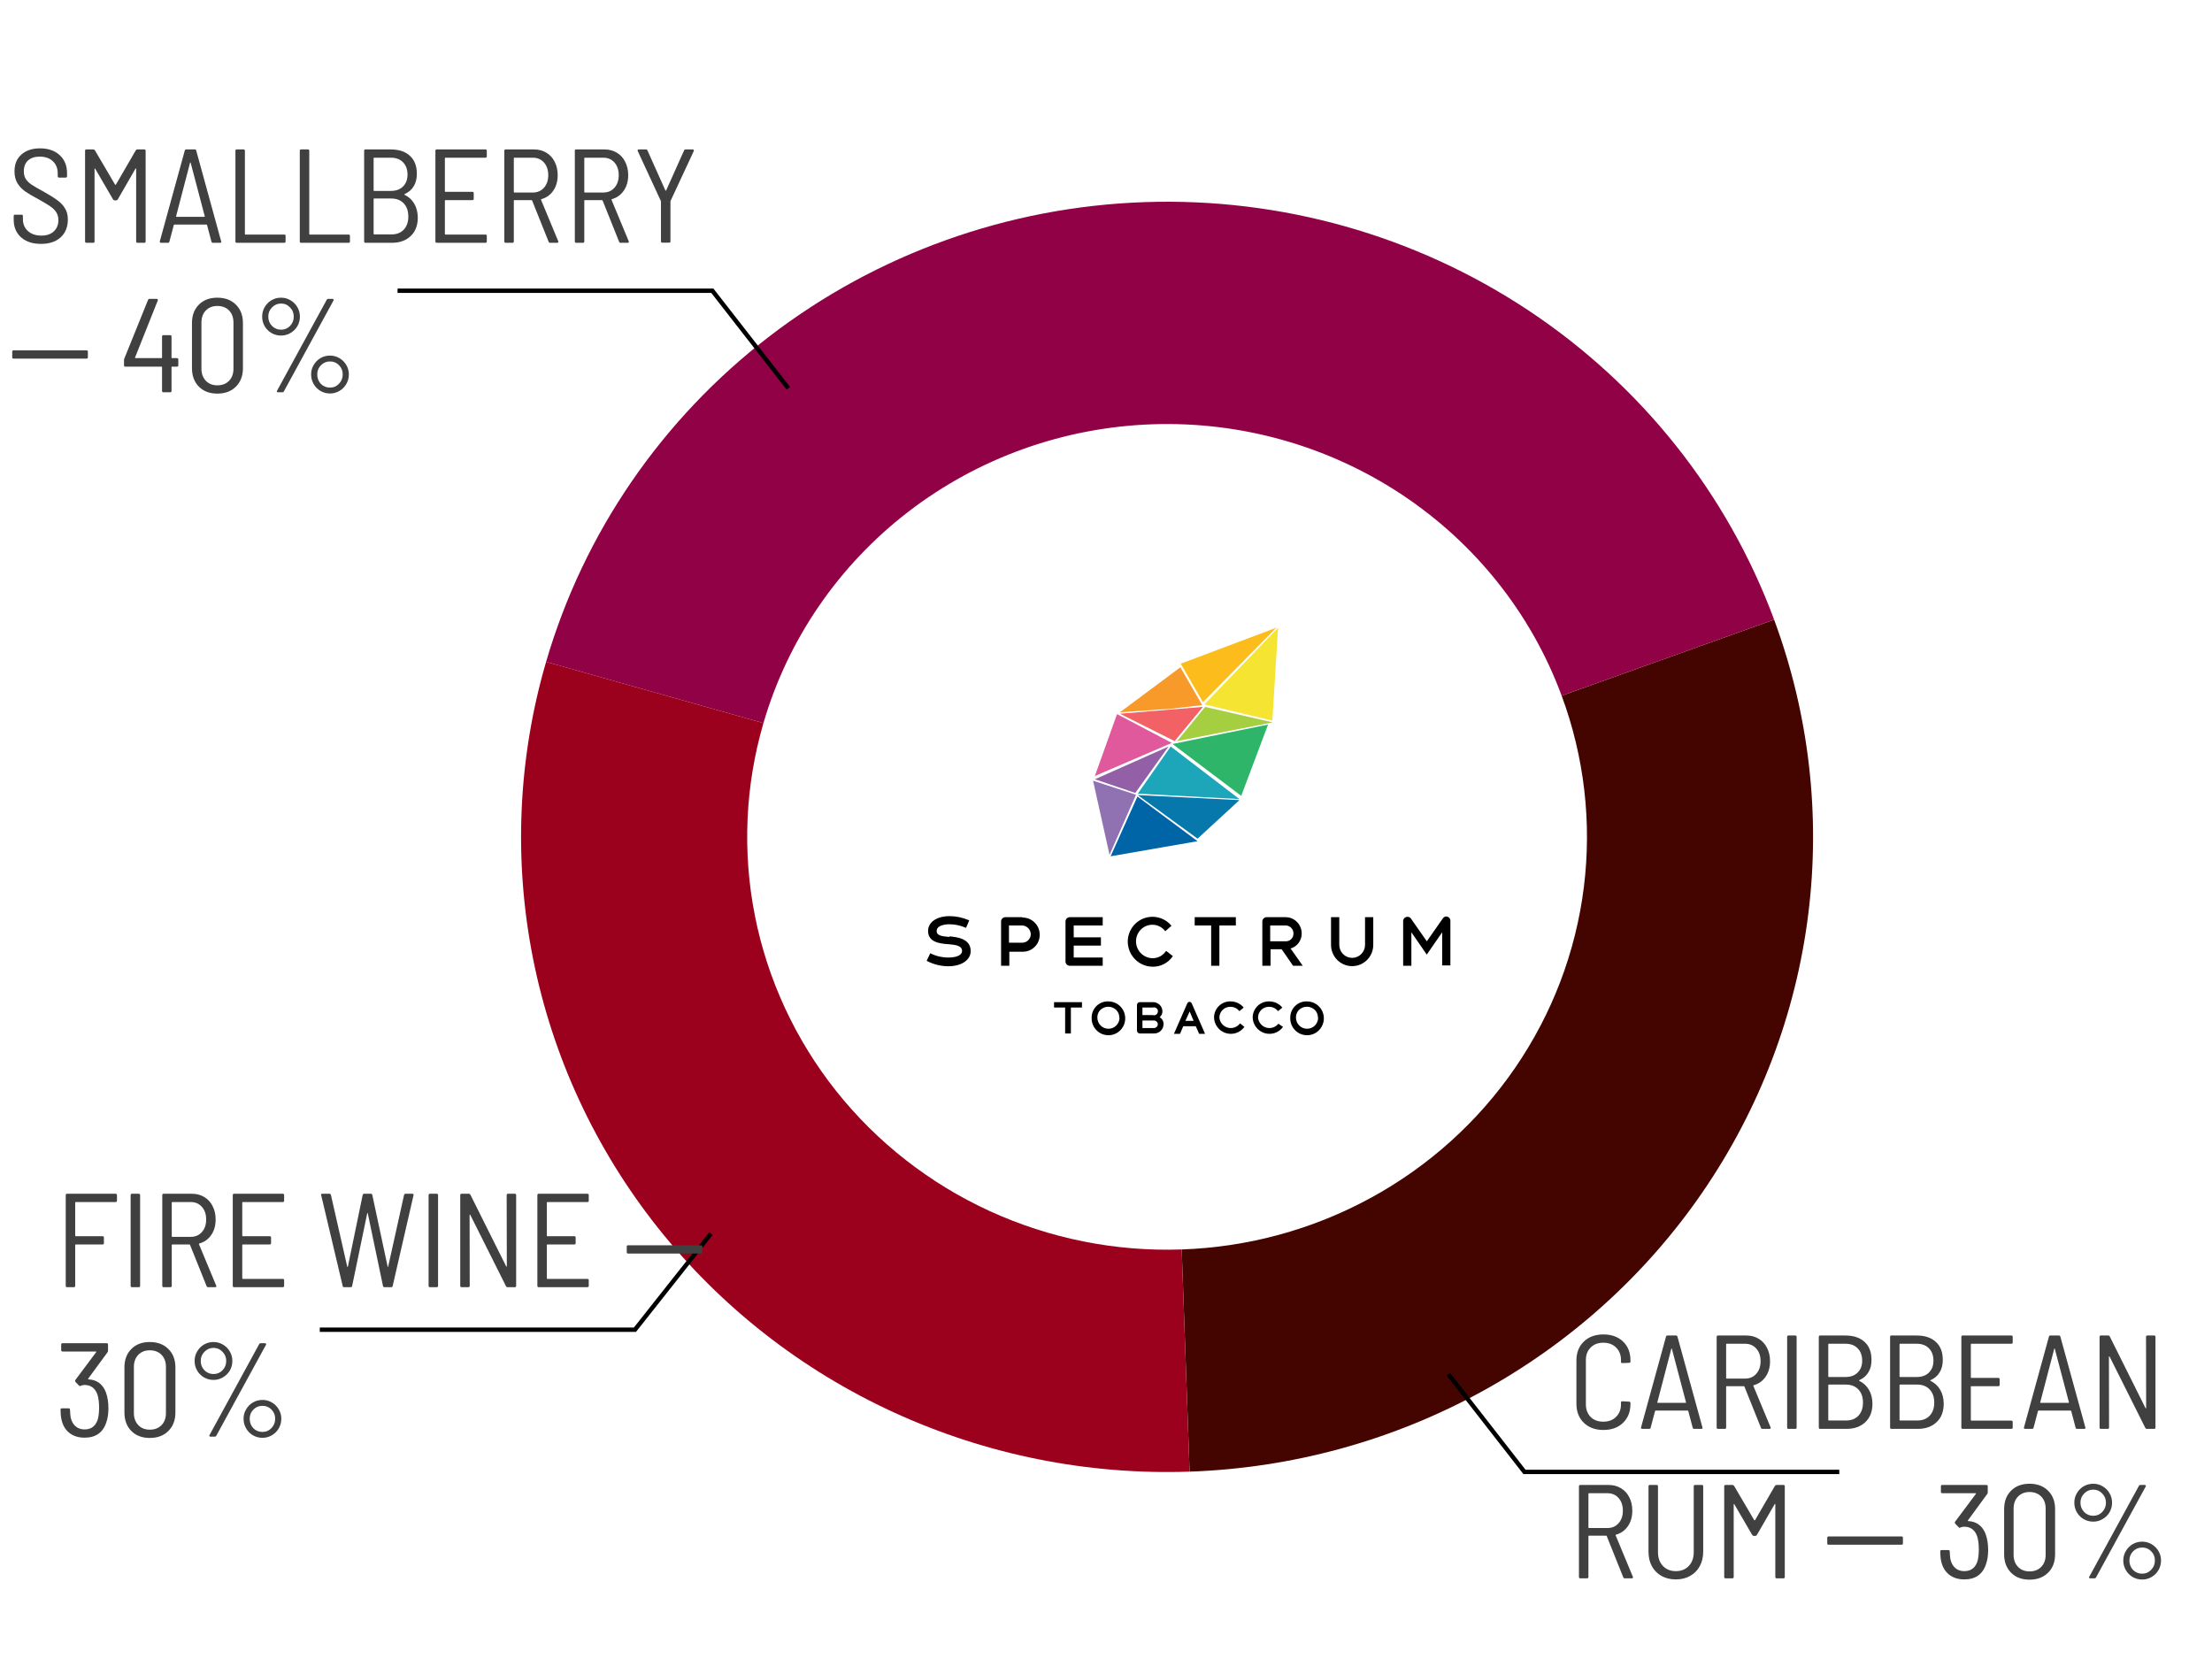 <svg width="74" height="56" viewBox="0 0 74 56" fill="none" xmlns="http://www.w3.org/2000/svg">
<path d="M31.766 31.346L31.73 31.343C31.527 31.321 31.335 31.307 31.335 31.15C31.335 30.957 31.611 30.921 31.766 30.921C31.947 30.923 32.126 30.96 32.293 31.031L32.317 31.043L32.425 30.79L32.401 30.781C32.2 30.695 31.984 30.65 31.766 30.649C31.335 30.649 31.048 30.854 31.048 31.143C31.048 31.516 31.419 31.564 31.718 31.588H31.742C32.006 31.612 32.185 31.647 32.185 31.817C32.185 31.95 32.006 32.034 31.73 32.034C31.527 32.036 31.326 31.991 31.144 31.901L31.12 31.891L31 32.144L31.024 32.156C31.243 32.268 31.485 32.326 31.73 32.325C32.161 32.325 32.473 32.12 32.473 31.819C32.473 31.398 32.018 31.349 31.754 31.325M34.484 31.249C34.484 31.326 34.454 31.399 34.4 31.453C34.346 31.508 34.273 31.538 34.197 31.538H33.754V30.961H34.197C34.274 30.964 34.347 30.997 34.401 31.053C34.454 31.109 34.484 31.184 34.484 31.262M34.197 30.684H33.634C33.596 30.684 33.559 30.699 33.532 30.726C33.505 30.753 33.49 30.79 33.49 30.828V32.31H33.766V31.84H34.209C34.283 31.841 34.358 31.828 34.428 31.8C34.497 31.773 34.561 31.731 34.614 31.678C34.668 31.626 34.71 31.563 34.739 31.493C34.768 31.424 34.783 31.349 34.783 31.274C34.783 31.12 34.723 30.973 34.615 30.865C34.507 30.757 34.361 30.696 34.209 30.696M35.645 30.828V32.165C35.645 32.203 35.66 32.24 35.687 32.267C35.714 32.294 35.751 32.31 35.789 32.31H36.89V32.033H35.92V31.635H36.83V31.358H35.92V30.961H36.89V30.684H35.789C35.751 30.684 35.714 30.699 35.687 30.726C35.66 30.753 35.645 30.79 35.645 30.828ZM38.997 31.828C38.948 31.9 38.882 31.958 38.804 31.998C38.727 32.038 38.641 32.058 38.554 32.057C38.407 32.053 38.267 31.992 38.164 31.887C38.061 31.781 38.004 31.639 38.004 31.491C38.004 31.344 38.062 31.203 38.165 31.099C38.268 30.995 38.408 30.937 38.554 30.937C38.635 30.937 38.715 30.956 38.787 30.991C38.859 31.026 38.923 31.078 38.973 31.141L38.985 31.153L39.189 30.973L39.177 30.956C39.067 30.829 38.92 30.738 38.758 30.697C38.595 30.655 38.424 30.665 38.266 30.723C38.109 30.782 37.973 30.888 37.877 31.026C37.781 31.165 37.729 31.329 37.728 31.498C37.728 31.72 37.815 31.932 37.969 32.09C38.124 32.248 38.334 32.338 38.554 32.341C38.685 32.344 38.814 32.315 38.931 32.256C39.048 32.197 39.149 32.111 39.225 32.004L39.237 31.987L39.021 31.818L38.997 31.828ZM39.967 30.961H40.518V32.31H40.793V30.961H41.344V30.684H39.967V30.961ZM43.271 31.238C43.271 31.272 43.264 31.306 43.251 31.337C43.238 31.369 43.218 31.397 43.194 31.421C43.169 31.445 43.14 31.463 43.108 31.475C43.076 31.487 43.042 31.492 43.008 31.491H42.493V30.961H43.008C43.044 30.961 43.079 30.968 43.112 30.982C43.144 30.996 43.174 31.017 43.199 31.043C43.223 31.068 43.242 31.099 43.255 31.133C43.267 31.166 43.273 31.202 43.271 31.238ZM43.547 31.238C43.548 31.166 43.535 31.094 43.509 31.027C43.483 30.959 43.443 30.898 43.393 30.847C43.343 30.795 43.283 30.754 43.217 30.726C43.151 30.698 43.08 30.684 43.008 30.684H42.373C42.335 30.684 42.299 30.699 42.272 30.726C42.245 30.753 42.23 30.79 42.23 30.828V32.31H42.505V31.756H42.876L43.259 32.31H43.583L43.175 31.732C43.282 31.7 43.376 31.636 43.443 31.547C43.509 31.457 43.546 31.349 43.547 31.238ZM45.666 31.611C45.666 31.726 45.62 31.836 45.539 31.918C45.459 31.999 45.349 32.045 45.235 32.045C45.12 32.045 45.011 31.999 44.93 31.918C44.849 31.836 44.804 31.726 44.804 31.611V30.684H44.528V31.611C44.528 31.799 44.603 31.98 44.735 32.114C44.868 32.247 45.047 32.322 45.235 32.322C45.422 32.322 45.602 32.247 45.734 32.114C45.867 31.98 45.941 31.799 45.941 31.611V30.684H45.666V31.611ZM48.383 30.66C48.361 30.66 48.34 30.666 48.321 30.677C48.301 30.687 48.285 30.702 48.272 30.72L47.733 31.491L47.194 30.72C47.181 30.704 47.164 30.692 47.145 30.684C47.126 30.675 47.105 30.671 47.084 30.672C47.046 30.672 47.01 30.687 46.983 30.714C46.956 30.741 46.941 30.778 46.941 30.816V32.31H47.216V31.189L47.731 31.936L48.246 31.189V32.298H48.521V30.804C48.521 30.766 48.506 30.729 48.479 30.702C48.452 30.675 48.416 30.66 48.377 30.66M35.262 33.707H35.633V34.574H35.825V33.707H36.196V33.526H35.262V33.707ZM37.453 34.044C37.453 34.143 37.414 34.238 37.344 34.308C37.275 34.378 37.18 34.417 37.082 34.417C36.983 34.417 36.889 34.378 36.819 34.308C36.75 34.238 36.711 34.143 36.711 34.044C36.709 33.998 36.717 33.951 36.733 33.908C36.75 33.864 36.775 33.825 36.806 33.791C36.878 33.72 36.975 33.68 37.076 33.68C37.177 33.68 37.273 33.72 37.345 33.791C37.378 33.824 37.404 33.864 37.421 33.907C37.438 33.951 37.447 33.997 37.446 34.044H37.453ZM37.082 33.502C37.009 33.499 36.936 33.51 36.868 33.536C36.8 33.562 36.738 33.601 36.685 33.652C36.633 33.703 36.591 33.764 36.562 33.831C36.534 33.898 36.519 33.971 36.519 34.044C36.514 34.157 36.543 34.269 36.602 34.365C36.661 34.461 36.747 34.537 36.849 34.584C36.952 34.63 37.066 34.645 37.176 34.626C37.287 34.607 37.389 34.555 37.47 34.477C37.551 34.399 37.608 34.298 37.631 34.188C37.655 34.077 37.645 33.962 37.603 33.857C37.562 33.753 37.49 33.663 37.397 33.599C37.304 33.536 37.194 33.502 37.082 33.502ZM38.602 34.393H38.219V34.14H38.602C38.635 34.14 38.667 34.153 38.691 34.175C38.716 34.197 38.731 34.228 38.734 34.261C38.734 34.296 38.72 34.33 38.695 34.355C38.671 34.379 38.637 34.393 38.602 34.393ZM38.219 33.707H38.566C38.586 33.701 38.607 33.699 38.627 33.703C38.648 33.706 38.667 33.714 38.684 33.727C38.7 33.739 38.714 33.755 38.723 33.773C38.732 33.792 38.737 33.812 38.737 33.833C38.737 33.854 38.732 33.874 38.723 33.893C38.714 33.912 38.7 33.928 38.684 33.94C38.667 33.952 38.648 33.961 38.627 33.964C38.607 33.967 38.586 33.966 38.566 33.96H38.219V33.707ZM38.794 34.032C38.824 34.008 38.848 33.976 38.865 33.941C38.881 33.905 38.889 33.866 38.888 33.827C38.884 33.745 38.849 33.666 38.789 33.61C38.728 33.554 38.648 33.523 38.566 33.526H38.135C38.123 33.526 38.11 33.528 38.098 33.532C38.086 33.537 38.075 33.544 38.065 33.553C38.056 33.562 38.049 33.573 38.044 33.585C38.039 33.597 38.036 33.609 38.036 33.623V34.478C38.036 34.491 38.039 34.503 38.044 34.515C38.049 34.527 38.056 34.538 38.065 34.547C38.075 34.556 38.086 34.563 38.098 34.568C38.11 34.572 38.123 34.574 38.135 34.574H38.602C38.644 34.576 38.686 34.569 38.725 34.554C38.764 34.539 38.8 34.516 38.83 34.487C38.86 34.457 38.884 34.422 38.901 34.383C38.917 34.345 38.925 34.303 38.925 34.261C38.927 34.214 38.915 34.168 38.892 34.128C38.868 34.087 38.835 34.054 38.794 34.032ZM39.656 34.152L39.799 33.839L39.931 34.152H39.656ZM39.799 33.514C39.781 33.515 39.764 33.521 39.749 33.532C39.734 33.542 39.722 33.557 39.716 33.574L39.273 34.586H39.476L39.584 34.333H40.003L40.111 34.574V34.586H40.314L39.871 33.574C39.864 33.557 39.853 33.542 39.838 33.532C39.823 33.521 39.806 33.515 39.788 33.514M41.464 34.261C41.414 34.318 41.35 34.359 41.277 34.379C41.205 34.399 41.129 34.398 41.057 34.375C40.986 34.352 40.923 34.308 40.876 34.249C40.829 34.191 40.8 34.119 40.793 34.044C40.793 33.995 40.803 33.947 40.822 33.903C40.84 33.858 40.868 33.818 40.903 33.784C40.937 33.75 40.978 33.724 41.023 33.707C41.068 33.689 41.116 33.681 41.164 33.683C41.219 33.682 41.273 33.694 41.323 33.717C41.372 33.739 41.416 33.773 41.452 33.815L41.464 33.827L41.607 33.707L41.595 33.695C41.543 33.635 41.478 33.587 41.406 33.553C41.334 33.52 41.256 33.503 41.176 33.502C41.103 33.499 41.031 33.51 40.963 33.536C40.895 33.562 40.832 33.601 40.78 33.652C40.727 33.703 40.685 33.764 40.657 33.831C40.628 33.898 40.614 33.971 40.614 34.044C40.618 34.16 40.658 34.271 40.728 34.364C40.798 34.456 40.894 34.524 41.004 34.56C41.113 34.595 41.231 34.596 41.341 34.562C41.451 34.528 41.548 34.461 41.619 34.369L41.631 34.357L41.487 34.237L41.464 34.261ZM42.757 34.261C42.707 34.318 42.643 34.359 42.57 34.379C42.498 34.399 42.422 34.398 42.35 34.375C42.279 34.352 42.216 34.308 42.169 34.249C42.122 34.191 42.093 34.119 42.086 34.044C42.086 33.995 42.096 33.947 42.114 33.903C42.133 33.858 42.161 33.818 42.196 33.784C42.23 33.75 42.271 33.724 42.316 33.707C42.361 33.689 42.409 33.681 42.457 33.683C42.512 33.682 42.566 33.694 42.616 33.717C42.665 33.739 42.709 33.773 42.745 33.815L42.757 33.827L42.9 33.707L42.888 33.695C42.836 33.635 42.771 33.587 42.699 33.553C42.627 33.52 42.549 33.503 42.469 33.502C42.397 33.499 42.324 33.51 42.256 33.536C42.188 33.562 42.125 33.601 42.073 33.652C42.02 33.703 41.978 33.764 41.95 33.831C41.921 33.898 41.906 33.971 41.907 34.044C41.911 34.16 41.951 34.271 42.021 34.364C42.091 34.456 42.187 34.524 42.297 34.56C42.406 34.595 42.524 34.596 42.634 34.562C42.744 34.528 42.841 34.461 42.912 34.369L42.924 34.357L42.769 34.249L42.757 34.261ZM44.097 34.044C44.097 34.143 44.058 34.238 43.989 34.308C43.919 34.378 43.825 34.417 43.726 34.417C43.628 34.417 43.533 34.378 43.464 34.308C43.394 34.238 43.355 34.143 43.355 34.044C43.354 33.998 43.361 33.951 43.378 33.908C43.394 33.864 43.419 33.825 43.451 33.791C43.523 33.72 43.619 33.68 43.72 33.68C43.821 33.68 43.918 33.72 43.99 33.791C44.022 33.824 44.048 33.864 44.065 33.907C44.083 33.951 44.091 33.997 44.09 34.044H44.097ZM43.726 33.502C43.654 33.499 43.581 33.51 43.513 33.536C43.445 33.562 43.382 33.601 43.33 33.652C43.277 33.703 43.235 33.764 43.207 33.831C43.178 33.898 43.163 33.971 43.164 34.044C43.159 34.157 43.188 34.269 43.246 34.365C43.305 34.461 43.392 34.537 43.494 34.584C43.596 34.63 43.71 34.645 43.821 34.626C43.931 34.607 44.034 34.555 44.115 34.477C44.196 34.399 44.252 34.298 44.276 34.188C44.299 34.077 44.29 33.962 44.248 33.857C44.206 33.753 44.134 33.663 44.041 33.599C43.948 33.536 43.839 33.502 43.726 33.502Z" fill="black"/>
<path d="M37.154 28.647L40.063 28.142L38.052 26.648L37.154 28.647Z" fill="#0065A7"/>
<path d="M38.064 26.6L40.063 28.057L41.464 26.768L38.064 26.6Z" fill="#0678AC"/>
<path d="M41.524 26.625L42.422 24.24L39.225 24.89L41.524 26.625Z" fill="#2EB56A"/>
<path d="M39.381 24.793L42.577 24.167L40.315 23.649L39.381 24.793Z" fill="#A5CE40"/>
<path d="M40.291 23.565L42.565 24.107L42.757 21L40.291 23.565Z" fill="#F5E431"/>
<path d="M36.567 26.118L37.118 28.599L38.004 26.588L36.567 26.118Z" fill="#9072B3"/>
<path d="M39.093 24.974L36.627 26.07L37.98 26.528L39.093 24.974Z" fill="#9360A8"/>
<path d="M37.369 23.89L36.627 25.962L39.201 24.854L37.369 23.89Z" fill="#DF599C"/>
<path d="M37.465 23.83L39.201 23.709L40.219 23.589L39.488 22.324L37.465 23.83Z" fill="#F89A29"/>
<path d="M39.5 22.204L40.243 23.493L42.697 21L39.5 22.204Z" fill="#FCBC1B"/>
<path d="M37.465 23.878L39.297 24.793L40.243 23.649L37.465 23.878Z" fill="#F16165"/>
<path d="M39.165 24.974L38.064 26.552L41.464 26.733L39.165 24.974Z" fill="#1DA6BA"/>
<path d="M59.351 20.73C60.517 23.881 60.909 27.259 60.493 30.587C60.078 33.915 58.867 37.099 56.96 39.879C55.053 42.659 52.503 44.956 49.52 46.582C46.538 48.207 43.206 49.116 39.797 49.233L39.533 41.8C41.749 41.724 43.915 41.134 45.853 40.077C47.792 39.021 49.449 37.528 50.689 35.721C51.929 33.914 52.716 31.844 52.986 29.681C53.256 27.517 53.002 25.322 52.243 23.274L59.351 20.73Z" fill="#440501"/>
<path d="M18.269 22.141C19.527 17.827 22.142 14.016 25.738 11.254C29.334 8.491 33.728 6.919 38.289 6.762C42.85 6.605 47.344 7.873 51.128 10.382C54.912 12.891 57.79 16.514 59.351 20.73L52.243 23.274C51.229 20.533 49.358 18.178 46.898 16.547C44.439 14.916 41.518 14.093 38.553 14.194C35.588 14.296 32.733 15.318 30.395 17.114C28.057 18.91 26.358 21.387 25.54 24.191L18.269 22.141Z" fill="#910146"/>
<path d="M39.797 49.233C36.389 49.35 33.001 48.672 29.91 47.255C26.819 45.838 24.113 43.722 22.013 41.079C19.914 38.437 18.48 35.343 17.829 32.052C17.178 28.76 17.329 25.364 18.269 22.141L25.54 24.191C24.929 26.286 24.831 28.493 25.254 30.633C25.677 32.772 26.609 34.783 27.974 36.501C29.339 38.218 31.098 39.594 33.107 40.515C35.116 41.436 37.318 41.877 39.533 41.8L39.797 49.233Z" fill="#9B001C"/>
<path d="M23.787 41.267L21.242 44.484H10.698" stroke="black" stroke-width="0.146"/>
<path d="M3.913 40.169C3.913 40.199 3.898 40.214 3.868 40.214H2.534C2.522 40.214 2.516 40.22 2.516 40.232V41.339C2.516 41.351 2.522 41.357 2.534 41.357H3.431C3.461 41.357 3.476 41.371 3.476 41.401V41.589C3.476 41.618 3.461 41.633 3.431 41.633H2.534C2.522 41.633 2.516 41.639 2.516 41.651V43.017C2.516 43.047 2.501 43.062 2.471 43.062H2.244C2.214 43.062 2.199 43.047 2.199 43.017V39.982C2.199 39.952 2.214 39.937 2.244 39.937H3.868C3.898 39.937 3.913 39.952 3.913 39.982V40.169ZM4.414 43.062C4.385 43.062 4.37 43.047 4.37 43.017V39.982C4.37 39.952 4.385 39.937 4.414 39.937H4.642C4.672 39.937 4.687 39.952 4.687 39.982V43.017C4.687 43.047 4.672 43.062 4.642 43.062H4.414ZM6.96 43.062C6.936 43.062 6.92 43.05 6.911 43.026L6.357 41.647C6.354 41.638 6.348 41.633 6.339 41.633H5.764C5.752 41.633 5.746 41.639 5.746 41.651V43.017C5.746 43.047 5.731 43.062 5.701 43.062H5.474C5.444 43.062 5.429 43.047 5.429 43.017V39.982C5.429 39.952 5.444 39.937 5.474 39.937H6.42C6.574 39.937 6.711 39.973 6.83 40.044C6.952 40.116 7.046 40.217 7.112 40.348C7.18 40.479 7.214 40.629 7.214 40.799C7.214 41.001 7.165 41.174 7.067 41.316C6.969 41.459 6.835 41.554 6.665 41.602C6.653 41.608 6.65 41.615 6.656 41.624L7.232 43.008L7.237 43.026C7.237 43.05 7.223 43.062 7.196 43.062H6.96ZM5.764 40.214C5.752 40.214 5.746 40.22 5.746 40.232V41.361C5.746 41.373 5.752 41.379 5.764 41.379H6.38C6.534 41.379 6.659 41.325 6.754 41.218C6.85 41.111 6.897 40.971 6.897 40.799C6.897 40.623 6.85 40.482 6.754 40.375C6.659 40.267 6.534 40.214 6.38 40.214H5.764ZM9.505 40.169C9.505 40.199 9.49 40.214 9.461 40.214H8.122C8.11 40.214 8.104 40.22 8.104 40.232V41.339C8.104 41.351 8.11 41.357 8.122 41.357H9.023C9.053 41.357 9.068 41.371 9.068 41.401V41.589C9.068 41.618 9.053 41.633 9.023 41.633H8.122C8.11 41.633 8.104 41.639 8.104 41.651V42.767C8.104 42.779 8.11 42.785 8.122 42.785H9.461C9.49 42.785 9.505 42.8 9.505 42.829V43.017C9.505 43.047 9.49 43.062 9.461 43.062H7.832C7.802 43.062 7.787 43.047 7.787 43.017V39.982C7.787 39.952 7.802 39.937 7.832 39.937H9.461C9.49 39.937 9.505 39.952 9.505 39.982V40.169ZM11.513 43.062C11.486 43.062 11.47 43.048 11.464 43.021L10.745 39.986L10.741 39.968C10.741 39.948 10.754 39.937 10.781 39.937H11.022C11.049 39.937 11.065 39.951 11.071 39.977L11.616 42.374C11.618 42.383 11.621 42.388 11.624 42.388C11.63 42.388 11.635 42.383 11.638 42.374L12.133 39.977C12.139 39.951 12.156 39.937 12.182 39.937H12.405C12.435 39.937 12.452 39.951 12.455 39.977L12.968 42.374C12.971 42.383 12.974 42.388 12.977 42.388C12.98 42.388 12.983 42.383 12.986 42.374L13.517 39.977C13.523 39.951 13.539 39.937 13.566 39.937H13.798C13.828 39.937 13.84 39.954 13.834 39.986L13.137 43.021C13.132 43.048 13.115 43.062 13.088 43.062H12.861C12.834 43.062 12.818 43.048 12.812 43.021L12.303 40.589C12.3 40.58 12.297 40.575 12.294 40.575C12.291 40.575 12.288 40.58 12.285 40.589L11.781 43.021C11.778 43.048 11.761 43.062 11.732 43.062H11.513ZM14.383 43.062C14.353 43.062 14.338 43.047 14.338 43.017V39.982C14.338 39.952 14.353 39.937 14.383 39.937H14.61C14.64 39.937 14.655 39.952 14.655 39.982V43.017C14.655 43.047 14.64 43.062 14.61 43.062H14.383ZM16.95 39.982C16.95 39.952 16.965 39.937 16.995 39.937H17.223C17.252 39.937 17.267 39.952 17.267 39.982V43.017C17.267 43.047 17.252 43.062 17.223 43.062H16.982C16.955 43.062 16.937 43.051 16.928 43.03L15.732 40.642C15.726 40.636 15.72 40.633 15.714 40.633C15.711 40.633 15.71 40.638 15.71 40.647L15.714 43.017C15.714 43.047 15.699 43.062 15.669 43.062H15.442C15.412 43.062 15.397 43.047 15.397 43.017V39.982C15.397 39.952 15.412 39.937 15.442 39.937H15.683C15.71 39.937 15.727 39.948 15.736 39.968L16.933 42.365C16.939 42.371 16.943 42.374 16.946 42.374C16.952 42.374 16.955 42.37 16.955 42.361L16.95 39.982ZM19.696 40.169C19.696 40.199 19.681 40.214 19.651 40.214H18.312C18.3 40.214 18.294 40.22 18.294 40.232V41.339C18.294 41.351 18.3 41.357 18.312 41.357H19.214C19.244 41.357 19.258 41.371 19.258 41.401V41.589C19.258 41.618 19.244 41.633 19.214 41.633H18.312C18.3 41.633 18.294 41.639 18.294 41.651V42.767C18.294 42.779 18.3 42.785 18.312 42.785H19.651C19.681 42.785 19.696 42.8 19.696 42.829V43.017C19.696 43.047 19.681 43.062 19.651 43.062H18.022C17.992 43.062 17.977 43.047 17.977 43.017V39.982C17.977 39.952 17.992 39.937 18.022 39.937H19.651C19.681 39.937 19.696 39.952 19.696 39.982V40.169ZM21.012 41.937C20.982 41.937 20.967 41.922 20.967 41.892V41.705C20.967 41.675 20.982 41.66 21.012 41.66H23.453C23.483 41.66 23.498 41.675 23.498 41.705V41.892C23.498 41.922 23.483 41.937 23.453 41.937H21.012ZM3.543 46.58C3.599 46.734 3.627 46.911 3.627 47.111C3.627 47.289 3.605 47.444 3.56 47.575C3.45 47.923 3.206 48.097 2.828 48.097C2.626 48.097 2.457 48.044 2.32 47.937C2.183 47.827 2.095 47.676 2.056 47.486C2.035 47.391 2.025 47.282 2.025 47.16C2.025 47.13 2.04 47.115 2.07 47.115H2.297C2.327 47.115 2.342 47.13 2.342 47.16C2.348 47.288 2.355 47.374 2.364 47.419C2.391 47.544 2.445 47.642 2.525 47.713C2.605 47.785 2.706 47.821 2.828 47.821C3.058 47.821 3.206 47.705 3.275 47.472C3.302 47.365 3.315 47.237 3.315 47.089C3.315 46.91 3.296 46.763 3.257 46.647C3.18 46.438 3.037 46.334 2.828 46.334C2.781 46.334 2.739 46.343 2.703 46.361C2.686 46.367 2.675 46.37 2.672 46.37C2.66 46.37 2.65 46.364 2.641 46.352L2.525 46.232C2.51 46.211 2.509 46.19 2.52 46.169L3.217 45.236C3.223 45.23 3.224 45.226 3.221 45.223C3.218 45.217 3.214 45.214 3.208 45.214H2.092C2.062 45.214 2.047 45.199 2.047 45.169V44.982C2.047 44.952 2.062 44.937 2.092 44.937H3.569C3.599 44.937 3.614 44.952 3.614 44.982V45.183C3.614 45.206 3.608 45.226 3.596 45.241L2.949 46.124C2.946 46.127 2.946 46.132 2.949 46.138C2.952 46.144 2.956 46.147 2.962 46.147C3.102 46.153 3.221 46.193 3.319 46.267C3.418 46.342 3.492 46.446 3.543 46.58ZM5.011 48.106C4.755 48.106 4.549 48.029 4.395 47.874C4.24 47.719 4.163 47.513 4.163 47.254V45.745C4.163 45.489 4.24 45.284 4.395 45.129C4.549 44.974 4.755 44.897 5.011 44.897C5.269 44.897 5.476 44.974 5.631 45.129C5.789 45.284 5.868 45.489 5.868 45.745V47.254C5.868 47.513 5.789 47.719 5.631 47.874C5.476 48.029 5.269 48.106 5.011 48.106ZM5.011 47.829C5.174 47.829 5.305 47.779 5.403 47.678C5.502 47.577 5.551 47.443 5.551 47.276V45.727C5.551 45.561 5.502 45.427 5.403 45.325C5.305 45.224 5.174 45.174 5.011 45.174C4.853 45.174 4.725 45.224 4.627 45.325C4.529 45.427 4.479 45.561 4.479 45.727V47.276C4.479 47.44 4.529 47.574 4.627 47.678C4.725 47.779 4.853 47.829 5.011 47.829ZM7.144 46.165C7.028 46.165 6.92 46.136 6.822 46.08C6.727 46.023 6.651 45.947 6.595 45.852C6.538 45.754 6.51 45.647 6.51 45.531C6.51 45.415 6.538 45.309 6.595 45.214C6.651 45.116 6.727 45.038 6.822 44.982C6.92 44.925 7.028 44.897 7.144 44.897C7.257 44.897 7.361 44.925 7.456 44.982C7.554 45.038 7.632 45.116 7.688 45.214C7.745 45.309 7.773 45.415 7.773 45.531C7.773 45.647 7.745 45.754 7.688 45.852C7.632 45.947 7.554 46.023 7.456 46.08C7.361 46.136 7.257 46.165 7.144 46.165ZM7.041 48.062C7.026 48.062 7.014 48.057 7.005 48.048C6.999 48.036 7.001 48.023 7.01 48.008L8.67 44.968C8.679 44.948 8.697 44.937 8.724 44.937H8.866C8.881 44.937 8.892 44.943 8.898 44.955C8.907 44.964 8.907 44.976 8.898 44.991L7.237 48.03C7.228 48.051 7.211 48.062 7.184 48.062H7.041ZM7.144 45.968C7.263 45.968 7.362 45.927 7.443 45.843C7.526 45.757 7.568 45.653 7.568 45.531C7.568 45.409 7.526 45.306 7.443 45.223C7.362 45.137 7.263 45.093 7.144 45.093C7.025 45.093 6.923 45.137 6.84 45.223C6.757 45.306 6.715 45.409 6.715 45.531C6.715 45.653 6.757 45.757 6.84 45.843C6.923 45.927 7.025 45.968 7.144 45.968ZM8.782 48.102C8.666 48.102 8.558 48.073 8.46 48.017C8.365 47.96 8.289 47.883 8.233 47.785C8.176 47.687 8.148 47.58 8.148 47.463C8.148 47.35 8.176 47.246 8.233 47.151C8.289 47.053 8.365 46.975 8.46 46.919C8.558 46.862 8.666 46.834 8.782 46.834C8.895 46.834 8.999 46.862 9.094 46.919C9.192 46.975 9.27 47.053 9.326 47.151C9.383 47.246 9.411 47.35 9.411 47.463C9.411 47.58 9.383 47.687 9.326 47.785C9.27 47.883 9.192 47.96 9.094 48.017C8.999 48.073 8.895 48.102 8.782 48.102ZM8.782 47.905C8.901 47.905 9 47.862 9.081 47.776C9.164 47.69 9.206 47.585 9.206 47.463C9.206 47.341 9.164 47.239 9.081 47.156C9 47.072 8.901 47.031 8.782 47.031C8.663 47.031 8.561 47.072 8.478 47.156C8.395 47.239 8.353 47.341 8.353 47.463C8.353 47.588 8.393 47.694 8.474 47.78C8.557 47.864 8.66 47.905 8.782 47.905Z" fill="#404040"/>
<path d="M26.373 12.99L23.831 9.727H13.3" stroke="black" stroke-width="0.146"/>
<path d="M48.457 45.979L50.999 49.242H61.531" stroke="black" stroke-width="0.146"/>
<path d="M1.373 8.159C1.093 8.159 0.87 8.086 0.704 7.94C0.54 7.792 0.458 7.594 0.458 7.347V7.226C0.458 7.196 0.473 7.182 0.503 7.182H0.721C0.751 7.182 0.766 7.196 0.766 7.226V7.329C0.766 7.495 0.823 7.629 0.936 7.731C1.049 7.832 1.199 7.882 1.386 7.882C1.562 7.882 1.7 7.835 1.802 7.739C1.903 7.644 1.953 7.519 1.953 7.365C1.953 7.263 1.93 7.176 1.882 7.101C1.834 7.027 1.764 6.958 1.672 6.896C1.58 6.833 1.447 6.755 1.275 6.659C1.09 6.561 0.945 6.475 0.838 6.4C0.733 6.326 0.649 6.235 0.583 6.128C0.518 6.021 0.485 5.89 0.485 5.735C0.485 5.494 0.562 5.305 0.717 5.169C0.872 5.032 1.079 4.963 1.337 4.963C1.614 4.963 1.834 5.039 1.998 5.191C2.162 5.343 2.243 5.544 2.243 5.793V5.896C2.243 5.926 2.229 5.941 2.199 5.941H1.976C1.946 5.941 1.931 5.926 1.931 5.896V5.798C1.931 5.631 1.877 5.497 1.77 5.396C1.663 5.292 1.516 5.24 1.328 5.24C1.162 5.24 1.031 5.283 0.936 5.369C0.843 5.456 0.797 5.578 0.797 5.735C0.797 5.837 0.82 5.921 0.864 5.99C0.909 6.058 0.973 6.121 1.056 6.177C1.142 6.234 1.273 6.31 1.449 6.405C1.651 6.518 1.806 6.615 1.913 6.695C2.023 6.772 2.11 6.863 2.172 6.967C2.237 7.068 2.27 7.193 2.27 7.342C2.27 7.592 2.19 7.792 2.029 7.94C1.869 8.086 1.65 8.159 1.373 8.159ZM4.542 5.03C4.557 5.009 4.575 4.999 4.596 4.999H4.828C4.857 4.999 4.872 5.014 4.872 5.044V8.079C4.872 8.108 4.857 8.123 4.828 8.123H4.6C4.57 8.123 4.555 8.108 4.555 8.079V5.651C4.555 5.642 4.552 5.636 4.546 5.633C4.541 5.63 4.536 5.633 4.533 5.642L3.939 6.673C3.925 6.694 3.907 6.704 3.886 6.704H3.837C3.816 6.704 3.798 6.694 3.783 6.673L3.185 5.646C3.182 5.637 3.178 5.634 3.172 5.637C3.166 5.64 3.163 5.646 3.163 5.655V8.079C3.163 8.108 3.148 8.123 3.118 8.123H2.891C2.861 8.123 2.846 8.108 2.846 8.079V5.044C2.846 5.014 2.861 4.999 2.891 4.999H3.123C3.144 4.999 3.161 5.009 3.176 5.03L3.85 6.177C3.853 6.18 3.858 6.182 3.864 6.182C3.87 6.182 3.874 6.18 3.877 6.177L4.542 5.03ZM7.123 8.123C7.096 8.123 7.079 8.11 7.073 8.083L6.926 7.525C6.923 7.516 6.916 7.512 6.904 7.512H5.837C5.825 7.512 5.818 7.516 5.815 7.525L5.667 8.083C5.662 8.11 5.645 8.123 5.618 8.123H5.386C5.371 8.123 5.36 8.119 5.351 8.11C5.345 8.101 5.343 8.089 5.346 8.074L6.181 5.039C6.187 5.012 6.203 4.999 6.23 4.999H6.516C6.542 4.999 6.559 5.012 6.565 5.039L7.399 8.074L7.404 8.088C7.404 8.111 7.389 8.123 7.359 8.123H7.123ZM5.891 7.235C5.888 7.238 5.888 7.243 5.891 7.248C5.897 7.251 5.903 7.253 5.909 7.253H6.832C6.838 7.253 6.843 7.251 6.846 7.248C6.852 7.243 6.853 7.238 6.85 7.235L6.377 5.441C6.374 5.435 6.371 5.432 6.368 5.432C6.365 5.432 6.362 5.435 6.359 5.441L5.891 7.235ZM7.921 8.123C7.891 8.123 7.876 8.108 7.876 8.079V5.044C7.876 5.014 7.891 4.999 7.921 4.999H8.148C8.178 4.999 8.193 5.014 8.193 5.044V7.829C8.193 7.841 8.199 7.847 8.211 7.847H9.51C9.539 7.847 9.554 7.861 9.554 7.891V8.079C9.554 8.108 9.539 8.123 9.51 8.123H7.921ZM10.074 8.123C10.044 8.123 10.029 8.108 10.029 8.079V5.044C10.029 5.014 10.044 4.999 10.074 4.999H10.301C10.331 4.999 10.346 5.014 10.346 5.044V7.829C10.346 7.841 10.352 7.847 10.364 7.847H11.663C11.693 7.847 11.707 7.861 11.707 7.891V8.079C11.707 8.108 11.693 8.123 11.663 8.123H10.074ZM13.535 6.494C13.52 6.5 13.52 6.508 13.535 6.517C13.675 6.585 13.782 6.683 13.856 6.811C13.933 6.939 13.974 7.094 13.977 7.275C13.977 7.543 13.896 7.751 13.736 7.9C13.578 8.049 13.368 8.123 13.106 8.123H12.227C12.197 8.123 12.182 8.108 12.182 8.079V5.044C12.182 5.014 12.197 4.999 12.227 4.999H13.07C13.344 4.999 13.559 5.07 13.713 5.213C13.868 5.353 13.945 5.554 13.945 5.816C13.945 5.982 13.91 6.122 13.838 6.235C13.77 6.348 13.669 6.435 13.535 6.494ZM12.517 5.276C12.505 5.276 12.499 5.282 12.499 5.294V6.369C12.499 6.381 12.505 6.387 12.517 6.387H13.075C13.248 6.387 13.383 6.338 13.481 6.24C13.582 6.142 13.633 6.009 13.633 5.843C13.633 5.667 13.582 5.529 13.481 5.427C13.383 5.326 13.248 5.276 13.075 5.276H12.517ZM13.097 7.842C13.27 7.842 13.407 7.789 13.508 7.681C13.609 7.574 13.66 7.429 13.66 7.244C13.66 7.057 13.608 6.909 13.504 6.802C13.402 6.695 13.264 6.641 13.088 6.641H12.517C12.505 6.641 12.499 6.647 12.499 6.659V7.824C12.499 7.836 12.505 7.842 12.517 7.842H13.097ZM16.285 5.231C16.285 5.261 16.27 5.276 16.24 5.276H14.901C14.889 5.276 14.883 5.282 14.883 5.294V6.4C14.883 6.412 14.889 6.418 14.901 6.418H15.803C15.833 6.418 15.848 6.433 15.848 6.463V6.65C15.848 6.68 15.833 6.695 15.803 6.695H14.901C14.889 6.695 14.883 6.701 14.883 6.713V7.829C14.883 7.841 14.889 7.847 14.901 7.847H16.24C16.27 7.847 16.285 7.861 16.285 7.891V8.079C16.285 8.108 16.27 8.123 16.24 8.123H14.611C14.581 8.123 14.566 8.108 14.566 8.079V5.044C14.566 5.014 14.581 4.999 14.611 4.999H16.24C16.27 4.999 16.285 5.014 16.285 5.044V5.231ZM18.403 8.123C18.379 8.123 18.363 8.111 18.354 8.088L17.801 6.708C17.798 6.7 17.792 6.695 17.783 6.695H17.207C17.195 6.695 17.189 6.701 17.189 6.713V8.079C17.189 8.108 17.174 8.123 17.145 8.123H16.917C16.887 8.123 16.872 8.108 16.872 8.079V5.044C16.872 5.014 16.887 4.999 16.917 4.999H17.863C18.018 4.999 18.155 5.035 18.274 5.106C18.396 5.178 18.489 5.279 18.555 5.41C18.623 5.541 18.657 5.691 18.657 5.86C18.657 6.063 18.608 6.235 18.51 6.378C18.412 6.521 18.278 6.616 18.109 6.664C18.097 6.67 18.094 6.677 18.1 6.686L18.675 8.07L18.68 8.088C18.68 8.111 18.666 8.123 18.64 8.123H18.403ZM17.207 5.276C17.195 5.276 17.189 5.282 17.189 5.294V6.423C17.189 6.435 17.195 6.441 17.207 6.441H17.823C17.978 6.441 18.103 6.387 18.198 6.28C18.293 6.173 18.341 6.033 18.341 5.86C18.341 5.685 18.293 5.544 18.198 5.436C18.103 5.329 17.978 5.276 17.823 5.276H17.207ZM20.761 8.123C20.737 8.123 20.721 8.111 20.712 8.088L20.159 6.708C20.156 6.7 20.15 6.695 20.141 6.695H19.565C19.553 6.695 19.547 6.701 19.547 6.713V8.079C19.547 8.108 19.532 8.123 19.503 8.123H19.275C19.245 8.123 19.23 8.108 19.23 8.079V5.044C19.23 5.014 19.245 4.999 19.275 4.999H20.221C20.376 4.999 20.513 5.035 20.632 5.106C20.754 5.178 20.848 5.279 20.913 5.41C20.981 5.541 21.016 5.691 21.016 5.86C21.016 6.063 20.966 6.235 20.868 6.378C20.77 6.521 20.636 6.616 20.467 6.664C20.455 6.67 20.452 6.677 20.458 6.686L21.033 8.07L21.038 8.088C21.038 8.111 21.024 8.123 20.998 8.123H20.761ZM19.565 5.276C19.553 5.276 19.547 5.282 19.547 5.294V6.423C19.547 6.435 19.553 6.441 19.565 6.441H20.181C20.336 6.441 20.461 6.387 20.556 6.28C20.651 6.173 20.699 6.033 20.699 5.86C20.699 5.685 20.651 5.544 20.556 5.436C20.461 5.329 20.336 5.276 20.181 5.276H19.565ZM22.156 8.119C22.127 8.119 22.112 8.104 22.112 8.074V6.744C22.112 6.732 22.11 6.725 22.107 6.722L21.335 5.053L21.331 5.035C21.331 5.011 21.344 4.999 21.371 4.999H21.612C21.636 4.999 21.652 5.011 21.661 5.035L22.259 6.369C22.262 6.375 22.267 6.378 22.272 6.378C22.278 6.378 22.283 6.375 22.286 6.369L22.884 5.035C22.893 5.011 22.909 4.999 22.933 4.999H23.174C23.189 4.999 23.199 5.005 23.205 5.017C23.214 5.026 23.216 5.038 23.21 5.053L22.433 6.722C22.43 6.725 22.429 6.732 22.429 6.744V8.074C22.429 8.104 22.414 8.119 22.384 8.119H22.156ZM0.454 11.998C0.424 11.998 0.409 11.984 0.409 11.954V11.767C0.409 11.737 0.424 11.722 0.454 11.722H2.895C2.925 11.722 2.94 11.737 2.94 11.767V11.954C2.94 11.984 2.925 11.998 2.895 11.998H0.454ZM5.921 11.981C5.95 11.981 5.965 11.996 5.965 12.025V12.222C5.965 12.252 5.95 12.266 5.921 12.266H5.755C5.744 12.266 5.738 12.272 5.738 12.284V13.079C5.738 13.108 5.723 13.123 5.693 13.123H5.465C5.436 13.123 5.421 13.108 5.421 13.079V12.284C5.421 12.272 5.415 12.266 5.403 12.266H4.193C4.164 12.266 4.149 12.252 4.149 12.222V12.052C4.149 12.031 4.152 12.013 4.158 11.998L4.952 10.035C4.961 10.011 4.977 9.999 5.001 9.999H5.247C5.261 9.999 5.272 10.005 5.278 10.017C5.284 10.026 5.284 10.038 5.278 10.053L4.519 11.958C4.516 11.964 4.516 11.97 4.519 11.976C4.522 11.979 4.527 11.981 4.532 11.981H5.403C5.415 11.981 5.421 11.975 5.421 11.963V11.258C5.421 11.228 5.436 11.213 5.465 11.213H5.693C5.723 11.213 5.738 11.228 5.738 11.258V11.963C5.738 11.975 5.744 11.981 5.755 11.981H5.921ZM7.27 13.168C7.014 13.168 6.809 13.091 6.654 12.936C6.5 12.781 6.422 12.574 6.422 12.315V10.807C6.422 10.551 6.5 10.346 6.654 10.191C6.809 10.036 7.014 9.959 7.27 9.959C7.529 9.959 7.736 10.036 7.891 10.191C8.048 10.346 8.127 10.551 8.127 10.807V12.315C8.127 12.574 8.048 12.781 7.891 12.936C7.736 13.091 7.529 13.168 7.27 13.168ZM7.27 12.891C7.434 12.891 7.565 12.841 7.663 12.739C7.761 12.638 7.81 12.504 7.81 12.338V10.789C7.81 10.622 7.761 10.489 7.663 10.387C7.565 10.286 7.434 10.236 7.27 10.236C7.113 10.236 6.985 10.286 6.886 10.387C6.788 10.489 6.739 10.622 6.739 10.789V12.338C6.739 12.501 6.788 12.635 6.886 12.739C6.985 12.841 7.113 12.891 7.27 12.891ZM9.403 11.226C9.287 11.226 9.18 11.198 9.082 11.142C8.987 11.085 8.911 11.009 8.854 10.914C8.798 10.816 8.77 10.709 8.77 10.593C8.77 10.477 8.798 10.371 8.854 10.276C8.911 10.178 8.987 10.1 9.082 10.044C9.18 9.987 9.287 9.959 9.403 9.959C9.516 9.959 9.62 9.987 9.716 10.044C9.814 10.1 9.891 10.178 9.948 10.276C10.004 10.371 10.033 10.477 10.033 10.593C10.033 10.709 10.004 10.816 9.948 10.914C9.891 11.009 9.814 11.085 9.716 11.142C9.62 11.198 9.516 11.226 9.403 11.226ZM9.301 13.123C9.286 13.123 9.274 13.119 9.265 13.11C9.259 13.098 9.26 13.085 9.269 13.07L10.93 10.03C10.939 10.009 10.957 9.999 10.983 9.999H11.126C11.141 9.999 11.151 10.005 11.157 10.017C11.166 10.026 11.166 10.038 11.157 10.053L9.497 13.092C9.488 13.113 9.47 13.123 9.443 13.123H9.301ZM9.403 11.03C9.522 11.03 9.622 10.988 9.702 10.905C9.786 10.819 9.827 10.715 9.827 10.593C9.827 10.471 9.786 10.368 9.702 10.285C9.622 10.198 9.522 10.155 9.403 10.155C9.284 10.155 9.183 10.198 9.1 10.285C9.016 10.368 8.975 10.471 8.975 10.593C8.975 10.715 9.016 10.819 9.1 10.905C9.183 10.988 9.284 11.03 9.403 11.03ZM11.041 13.164C10.925 13.164 10.818 13.135 10.72 13.079C10.625 13.022 10.549 12.945 10.492 12.847C10.436 12.748 10.408 12.641 10.408 12.525C10.408 12.412 10.436 12.308 10.492 12.213C10.549 12.115 10.625 12.037 10.72 11.981C10.818 11.924 10.925 11.896 11.041 11.896C11.154 11.896 11.258 11.924 11.354 11.981C11.452 12.037 11.529 12.115 11.586 12.213C11.642 12.308 11.671 12.412 11.671 12.525C11.671 12.641 11.642 12.748 11.586 12.847C11.529 12.945 11.452 13.022 11.354 13.079C11.258 13.135 11.154 13.164 11.041 13.164ZM11.041 12.967C11.16 12.967 11.26 12.924 11.34 12.838C11.424 12.751 11.465 12.647 11.465 12.525C11.465 12.403 11.424 12.301 11.34 12.217C11.26 12.134 11.16 12.092 11.041 12.092C10.922 12.092 10.821 12.134 10.738 12.217C10.655 12.301 10.613 12.403 10.613 12.525C10.613 12.65 10.653 12.756 10.733 12.842C10.817 12.925 10.919 12.967 11.041 12.967Z" fill="#404040"/>
<path d="M53.639 47.839C53.368 47.839 53.149 47.758 52.983 47.597C52.819 47.437 52.737 47.224 52.737 46.959V45.518C52.737 45.253 52.819 45.042 52.983 44.884C53.149 44.723 53.368 44.643 53.639 44.643C53.913 44.643 54.131 44.722 54.295 44.879C54.462 45.037 54.545 45.247 54.545 45.509V45.549C54.545 45.579 54.53 45.593 54.5 45.593L54.273 45.602C54.243 45.602 54.228 45.589 54.228 45.562V45.5C54.228 45.327 54.173 45.187 54.063 45.08C53.956 44.973 53.815 44.92 53.639 44.92C53.463 44.92 53.322 44.973 53.215 45.08C53.108 45.184 53.054 45.324 53.054 45.5V46.982C53.054 47.157 53.108 47.298 53.215 47.406C53.322 47.51 53.463 47.562 53.639 47.562C53.815 47.562 53.956 47.508 54.063 47.401C54.173 47.294 54.228 47.154 54.228 46.982V46.919C54.228 46.892 54.243 46.879 54.273 46.879L54.5 46.892C54.53 46.892 54.545 46.907 54.545 46.937V46.968C54.545 47.23 54.462 47.441 54.295 47.602C54.131 47.76 53.913 47.839 53.639 47.839ZM56.676 47.803C56.649 47.803 56.633 47.789 56.627 47.763L56.479 47.205C56.476 47.196 56.469 47.191 56.457 47.191H55.39C55.379 47.191 55.371 47.196 55.368 47.205L55.221 47.763C55.215 47.789 55.198 47.803 55.172 47.803H54.94C54.925 47.803 54.913 47.798 54.904 47.789C54.898 47.781 54.896 47.769 54.899 47.754L55.734 44.719C55.74 44.692 55.756 44.679 55.783 44.679H56.069C56.096 44.679 56.112 44.692 56.118 44.719L56.953 47.754L56.957 47.767C56.957 47.791 56.942 47.803 56.912 47.803H56.676ZM55.444 46.915C55.441 46.918 55.441 46.922 55.444 46.928C55.45 46.931 55.456 46.932 55.462 46.932H56.386C56.392 46.932 56.396 46.931 56.399 46.928C56.405 46.922 56.407 46.918 56.404 46.915L55.93 45.12C55.927 45.114 55.925 45.111 55.922 45.111C55.919 45.111 55.916 45.114 55.913 45.12L55.444 46.915ZM58.96 47.803C58.936 47.803 58.92 47.791 58.911 47.767L58.358 46.388C58.355 46.379 58.349 46.375 58.34 46.375H57.764C57.752 46.375 57.746 46.381 57.746 46.392V47.758C57.746 47.788 57.731 47.803 57.702 47.803H57.474C57.444 47.803 57.429 47.788 57.429 47.758V44.723C57.429 44.693 57.444 44.679 57.474 44.679H58.42C58.575 44.679 58.712 44.714 58.831 44.786C58.953 44.857 59.046 44.958 59.112 45.089C59.18 45.22 59.215 45.37 59.215 45.54C59.215 45.742 59.166 45.915 59.067 46.058C58.969 46.2 58.835 46.296 58.666 46.343C58.654 46.349 58.651 46.357 58.657 46.366L59.232 47.749L59.237 47.767C59.237 47.791 59.224 47.803 59.197 47.803H58.96ZM57.764 44.955C57.752 44.955 57.746 44.961 57.746 44.973V46.102C57.746 46.114 57.752 46.12 57.764 46.12H58.38C58.535 46.12 58.66 46.067 58.755 45.959C58.85 45.852 58.898 45.713 58.898 45.54C58.898 45.364 58.85 45.223 58.755 45.116C58.66 45.009 58.535 44.955 58.38 44.955H57.764ZM59.832 47.803C59.802 47.803 59.787 47.788 59.787 47.758V44.723C59.787 44.693 59.802 44.679 59.832 44.679H60.059C60.089 44.679 60.104 44.693 60.104 44.723V47.758C60.104 47.788 60.089 47.803 60.059 47.803H59.832ZM62.199 46.174C62.184 46.18 62.184 46.187 62.199 46.196C62.339 46.264 62.446 46.363 62.52 46.491C62.597 46.619 62.638 46.773 62.641 46.955C62.641 47.223 62.56 47.431 62.4 47.58C62.242 47.728 62.032 47.803 61.77 47.803H60.891C60.861 47.803 60.846 47.788 60.846 47.758V44.723C60.846 44.693 60.861 44.679 60.891 44.679H61.735C62.008 44.679 62.223 44.75 62.377 44.893C62.532 45.033 62.609 45.233 62.609 45.495C62.609 45.662 62.574 45.802 62.502 45.915C62.434 46.028 62.333 46.114 62.199 46.174ZM61.181 44.955C61.169 44.955 61.163 44.961 61.163 44.973V46.049C61.163 46.061 61.169 46.067 61.181 46.067H61.739C61.912 46.067 62.047 46.017 62.145 45.919C62.246 45.821 62.297 45.689 62.297 45.522C62.297 45.347 62.246 45.208 62.145 45.107C62.047 45.006 61.912 44.955 61.739 44.955H61.181ZM61.761 47.522C61.934 47.522 62.071 47.468 62.172 47.361C62.273 47.254 62.324 47.108 62.324 46.924C62.324 46.736 62.272 46.589 62.168 46.482C62.066 46.375 61.928 46.321 61.752 46.321H61.181C61.169 46.321 61.163 46.327 61.163 46.339V47.504C61.163 47.516 61.169 47.522 61.181 47.522H61.761ZM64.583 46.174C64.568 46.18 64.568 46.187 64.583 46.196C64.723 46.264 64.83 46.363 64.904 46.491C64.982 46.619 65.022 46.773 65.025 46.955C65.025 47.223 64.945 47.431 64.784 47.58C64.626 47.728 64.416 47.803 64.154 47.803H63.275C63.245 47.803 63.231 47.788 63.231 47.758V44.723C63.231 44.693 63.245 44.679 63.275 44.679H64.119C64.393 44.679 64.607 44.75 64.761 44.893C64.916 45.033 64.994 45.233 64.994 45.495C64.994 45.662 64.958 45.802 64.886 45.915C64.818 46.028 64.717 46.114 64.583 46.174ZM63.565 44.955C63.553 44.955 63.547 44.961 63.547 44.973V46.049C63.547 46.061 63.553 46.067 63.565 46.067H64.123C64.296 46.067 64.431 46.017 64.529 45.919C64.631 45.821 64.681 45.689 64.681 45.522C64.681 45.347 64.631 45.208 64.529 45.107C64.431 45.006 64.296 44.955 64.123 44.955H63.565ZM64.146 47.522C64.318 47.522 64.455 47.468 64.556 47.361C64.657 47.254 64.708 47.108 64.708 46.924C64.708 46.736 64.656 46.589 64.552 46.482C64.451 46.375 64.312 46.321 64.137 46.321H63.565C63.553 46.321 63.547 46.327 63.547 46.339V47.504C63.547 47.516 63.553 47.522 63.565 47.522H64.146ZM67.333 44.911C67.333 44.94 67.318 44.955 67.288 44.955H65.95C65.938 44.955 65.932 44.961 65.932 44.973V46.08C65.932 46.092 65.938 46.098 65.95 46.098H66.851C66.881 46.098 66.896 46.113 66.896 46.142V46.33C66.896 46.36 66.881 46.375 66.851 46.375H65.95C65.938 46.375 65.932 46.381 65.932 46.392V47.508C65.932 47.52 65.938 47.526 65.95 47.526H67.288C67.318 47.526 67.333 47.541 67.333 47.571V47.758C67.333 47.788 67.318 47.803 67.288 47.803H65.659C65.63 47.803 65.615 47.788 65.615 47.758V44.723C65.615 44.693 65.63 44.679 65.659 44.679H67.288C67.318 44.679 67.333 44.693 67.333 44.723V44.911ZM69.486 47.803C69.459 47.803 69.443 47.789 69.437 47.763L69.29 47.205C69.287 47.196 69.279 47.191 69.267 47.191H68.201C68.189 47.191 68.181 47.196 68.178 47.205L68.031 47.763C68.025 47.789 68.008 47.803 67.982 47.803H67.75C67.735 47.803 67.723 47.798 67.714 47.789C67.708 47.781 67.707 47.769 67.71 47.754L68.544 44.719C68.55 44.692 68.567 44.679 68.593 44.679H68.879C68.906 44.679 68.922 44.692 68.928 44.719L69.763 47.754L69.767 47.767C69.767 47.791 69.752 47.803 69.722 47.803H69.486ZM68.254 46.915C68.251 46.918 68.251 46.922 68.254 46.928C68.26 46.931 68.266 46.932 68.272 46.932H69.196C69.202 46.932 69.206 46.931 69.209 46.928C69.215 46.922 69.217 46.918 69.214 46.915L68.74 45.12C68.737 45.114 68.735 45.111 68.732 45.111C68.729 45.111 68.726 45.114 68.723 45.12L68.254 46.915ZM71.793 44.723C71.793 44.693 71.807 44.679 71.837 44.679H72.065C72.095 44.679 72.109 44.693 72.109 44.723V47.758C72.109 47.788 72.095 47.803 72.065 47.803H71.824C71.797 47.803 71.779 47.792 71.77 47.772L70.574 45.384C70.568 45.378 70.562 45.375 70.556 45.375C70.553 45.375 70.552 45.379 70.552 45.388L70.556 47.758C70.556 47.788 70.541 47.803 70.512 47.803H70.284C70.254 47.803 70.239 47.788 70.239 47.758V44.723C70.239 44.693 70.254 44.679 70.284 44.679H70.525C70.552 44.679 70.57 44.689 70.579 44.71L71.775 47.107C71.781 47.112 71.785 47.115 71.788 47.115C71.794 47.115 71.797 47.111 71.797 47.102L71.793 44.723ZM54.353 52.803C54.329 52.803 54.313 52.791 54.304 52.767L53.751 51.388C53.748 51.379 53.742 51.375 53.733 51.375H53.157C53.145 51.375 53.139 51.381 53.139 51.392V52.758C53.139 52.788 53.124 52.803 53.094 52.803H52.867C52.837 52.803 52.822 52.788 52.822 52.758V49.723C52.822 49.693 52.837 49.679 52.867 49.679H53.813C53.968 49.679 54.105 49.714 54.224 49.786C54.346 49.857 54.439 49.958 54.505 50.089C54.573 50.22 54.607 50.37 54.607 50.54C54.607 50.742 54.558 50.915 54.46 51.058C54.362 51.2 54.228 51.296 54.059 51.343C54.047 51.349 54.044 51.357 54.05 51.366L54.625 52.749L54.63 52.767C54.63 52.791 54.616 52.803 54.59 52.803H54.353ZM53.157 49.955C53.145 49.955 53.139 49.961 53.139 49.973V51.102C53.139 51.114 53.145 51.12 53.157 51.12H53.773C53.928 51.12 54.053 51.067 54.148 50.959C54.243 50.852 54.291 50.713 54.291 50.54C54.291 50.364 54.243 50.223 54.148 50.116C54.053 50.009 53.928 49.955 53.773 49.955H53.157ZM56.064 52.839C55.882 52.839 55.722 52.8 55.582 52.722C55.445 52.645 55.338 52.536 55.261 52.397C55.186 52.257 55.149 52.095 55.149 51.91V49.723C55.149 49.693 55.164 49.679 55.194 49.679H55.421C55.451 49.679 55.466 49.693 55.466 49.723V51.928C55.466 52.118 55.521 52.272 55.631 52.388C55.741 52.504 55.885 52.562 56.064 52.562C56.242 52.562 56.387 52.504 56.497 52.388C56.607 52.272 56.662 52.118 56.662 51.928V49.723C56.662 49.693 56.677 49.679 56.707 49.679H56.934C56.964 49.679 56.979 49.693 56.979 49.723V51.91C56.979 52.095 56.94 52.257 56.863 52.397C56.788 52.536 56.681 52.645 56.541 52.722C56.405 52.8 56.245 52.839 56.064 52.839ZM59.378 49.71C59.393 49.689 59.411 49.679 59.431 49.679H59.664C59.693 49.679 59.708 49.693 59.708 49.723V52.758C59.708 52.788 59.693 52.803 59.664 52.803H59.436C59.406 52.803 59.391 52.788 59.391 52.758V50.33C59.391 50.321 59.388 50.315 59.382 50.312C59.377 50.309 59.372 50.312 59.369 50.321L58.775 51.352C58.761 51.373 58.743 51.383 58.722 51.383H58.673C58.652 51.383 58.634 51.373 58.619 51.352L58.021 50.326C58.018 50.317 58.014 50.314 58.008 50.317C58.002 50.32 57.999 50.326 57.999 50.335V52.758C57.999 52.788 57.984 52.803 57.954 52.803H57.727C57.697 52.803 57.682 52.788 57.682 52.758V49.723C57.682 49.693 57.697 49.679 57.727 49.679H57.959C57.98 49.679 57.997 49.689 58.012 49.71L58.686 50.857C58.689 50.86 58.694 50.861 58.7 50.861C58.706 50.861 58.71 50.86 58.713 50.857L59.378 49.71ZM61.174 51.678C61.144 51.678 61.129 51.663 61.129 51.633V51.446C61.129 51.416 61.144 51.401 61.174 51.401H63.615C63.645 51.401 63.66 51.416 63.66 51.446V51.633C63.66 51.663 63.645 51.678 63.615 51.678H61.174ZM66.427 51.321C66.483 51.476 66.511 51.653 66.511 51.852C66.511 52.031 66.489 52.185 66.444 52.316C66.334 52.664 66.09 52.839 65.712 52.839C65.51 52.839 65.34 52.785 65.204 52.678C65.067 52.568 64.979 52.417 64.94 52.227C64.919 52.132 64.909 52.023 64.909 51.901C64.909 51.871 64.924 51.857 64.954 51.857H65.181C65.211 51.857 65.226 51.871 65.226 51.901C65.232 52.029 65.239 52.115 65.248 52.16C65.275 52.285 65.329 52.383 65.409 52.455C65.489 52.526 65.59 52.562 65.712 52.562C65.942 52.562 66.09 52.446 66.159 52.214C66.186 52.107 66.199 51.979 66.199 51.83C66.199 51.651 66.18 51.504 66.141 51.388C66.064 51.18 65.921 51.076 65.712 51.076C65.665 51.076 65.623 51.084 65.587 51.102C65.57 51.108 65.559 51.111 65.556 51.111C65.544 51.111 65.534 51.105 65.525 51.093L65.409 50.973C65.394 50.952 65.392 50.931 65.404 50.91L66.101 49.978C66.107 49.972 66.108 49.967 66.105 49.964C66.102 49.958 66.098 49.955 66.092 49.955H64.976C64.946 49.955 64.931 49.94 64.931 49.911V49.723C64.931 49.693 64.946 49.679 64.976 49.679H66.453C66.483 49.679 66.498 49.693 66.498 49.723V49.924C66.498 49.948 66.492 49.967 66.48 49.982L65.833 50.866C65.83 50.869 65.83 50.873 65.833 50.879C65.836 50.885 65.84 50.888 65.846 50.888C65.986 50.894 66.105 50.934 66.203 51.009C66.302 51.083 66.376 51.187 66.427 51.321ZM67.894 52.847C67.639 52.847 67.433 52.77 67.279 52.615C67.124 52.461 67.046 52.254 67.046 51.995V50.486C67.046 50.23 67.124 50.025 67.279 49.87C67.433 49.716 67.639 49.638 67.894 49.638C68.153 49.638 68.36 49.716 68.515 49.87C68.673 50.025 68.751 50.23 68.751 50.486V51.995C68.751 52.254 68.673 52.461 68.515 52.615C68.36 52.77 68.153 52.847 67.894 52.847ZM67.894 52.571C68.058 52.571 68.189 52.52 68.287 52.419C68.385 52.318 68.435 52.184 68.435 52.017V50.469C68.435 50.302 68.385 50.168 68.287 50.067C68.189 49.966 68.058 49.915 67.894 49.915C67.737 49.915 67.609 49.966 67.511 50.067C67.412 50.168 67.363 50.302 67.363 50.469V52.017C67.363 52.181 67.412 52.315 67.511 52.419C67.609 52.52 67.737 52.571 67.894 52.571ZM70.028 50.906C69.912 50.906 69.804 50.878 69.706 50.821C69.611 50.765 69.535 50.689 69.479 50.593C69.422 50.495 69.394 50.388 69.394 50.272C69.394 50.156 69.422 50.05 69.479 49.955C69.535 49.857 69.611 49.78 69.706 49.723C69.804 49.667 69.912 49.638 70.028 49.638C70.141 49.638 70.245 49.667 70.34 49.723C70.438 49.78 70.516 49.857 70.572 49.955C70.629 50.05 70.657 50.156 70.657 50.272C70.657 50.388 70.629 50.495 70.572 50.593C70.516 50.689 70.438 50.765 70.34 50.821C70.245 50.878 70.141 50.906 70.028 50.906ZM69.925 52.803C69.91 52.803 69.898 52.798 69.889 52.789C69.883 52.778 69.885 52.764 69.894 52.749L71.554 49.71C71.563 49.689 71.581 49.679 71.608 49.679H71.75C71.765 49.679 71.776 49.684 71.782 49.696C71.79 49.705 71.79 49.717 71.782 49.732L70.121 52.772C70.112 52.792 70.094 52.803 70.068 52.803H69.925ZM70.028 50.71C70.147 50.71 70.246 50.668 70.327 50.585C70.41 50.498 70.452 50.394 70.452 50.272C70.452 50.15 70.41 50.047 70.327 49.964C70.246 49.878 70.147 49.835 70.028 49.835C69.909 49.835 69.807 49.878 69.724 49.964C69.641 50.047 69.599 50.15 69.599 50.272C69.599 50.394 69.641 50.498 69.724 50.585C69.807 50.668 69.909 50.71 70.028 50.71ZM71.666 52.843C71.549 52.843 71.442 52.815 71.344 52.758C71.249 52.702 71.173 52.624 71.117 52.526C71.06 52.428 71.032 52.321 71.032 52.205C71.032 52.092 71.06 51.988 71.117 51.892C71.173 51.794 71.249 51.717 71.344 51.66C71.442 51.604 71.549 51.575 71.666 51.575C71.779 51.575 71.883 51.604 71.978 51.66C72.076 51.717 72.153 51.794 72.21 51.892C72.267 51.988 72.295 52.092 72.295 52.205C72.295 52.321 72.267 52.428 72.21 52.526C72.153 52.624 72.076 52.702 71.978 52.758C71.883 52.815 71.779 52.843 71.666 52.843ZM71.666 52.647C71.785 52.647 71.884 52.603 71.965 52.517C72.048 52.431 72.09 52.327 72.09 52.205C72.09 52.083 72.048 51.98 71.965 51.897C71.884 51.813 71.785 51.772 71.666 51.772C71.546 51.772 71.445 51.813 71.362 51.897C71.279 51.98 71.237 52.083 71.237 52.205C71.237 52.33 71.277 52.435 71.358 52.522C71.441 52.605 71.544 52.647 71.666 52.647Z" fill="#404040"/>
</svg>
